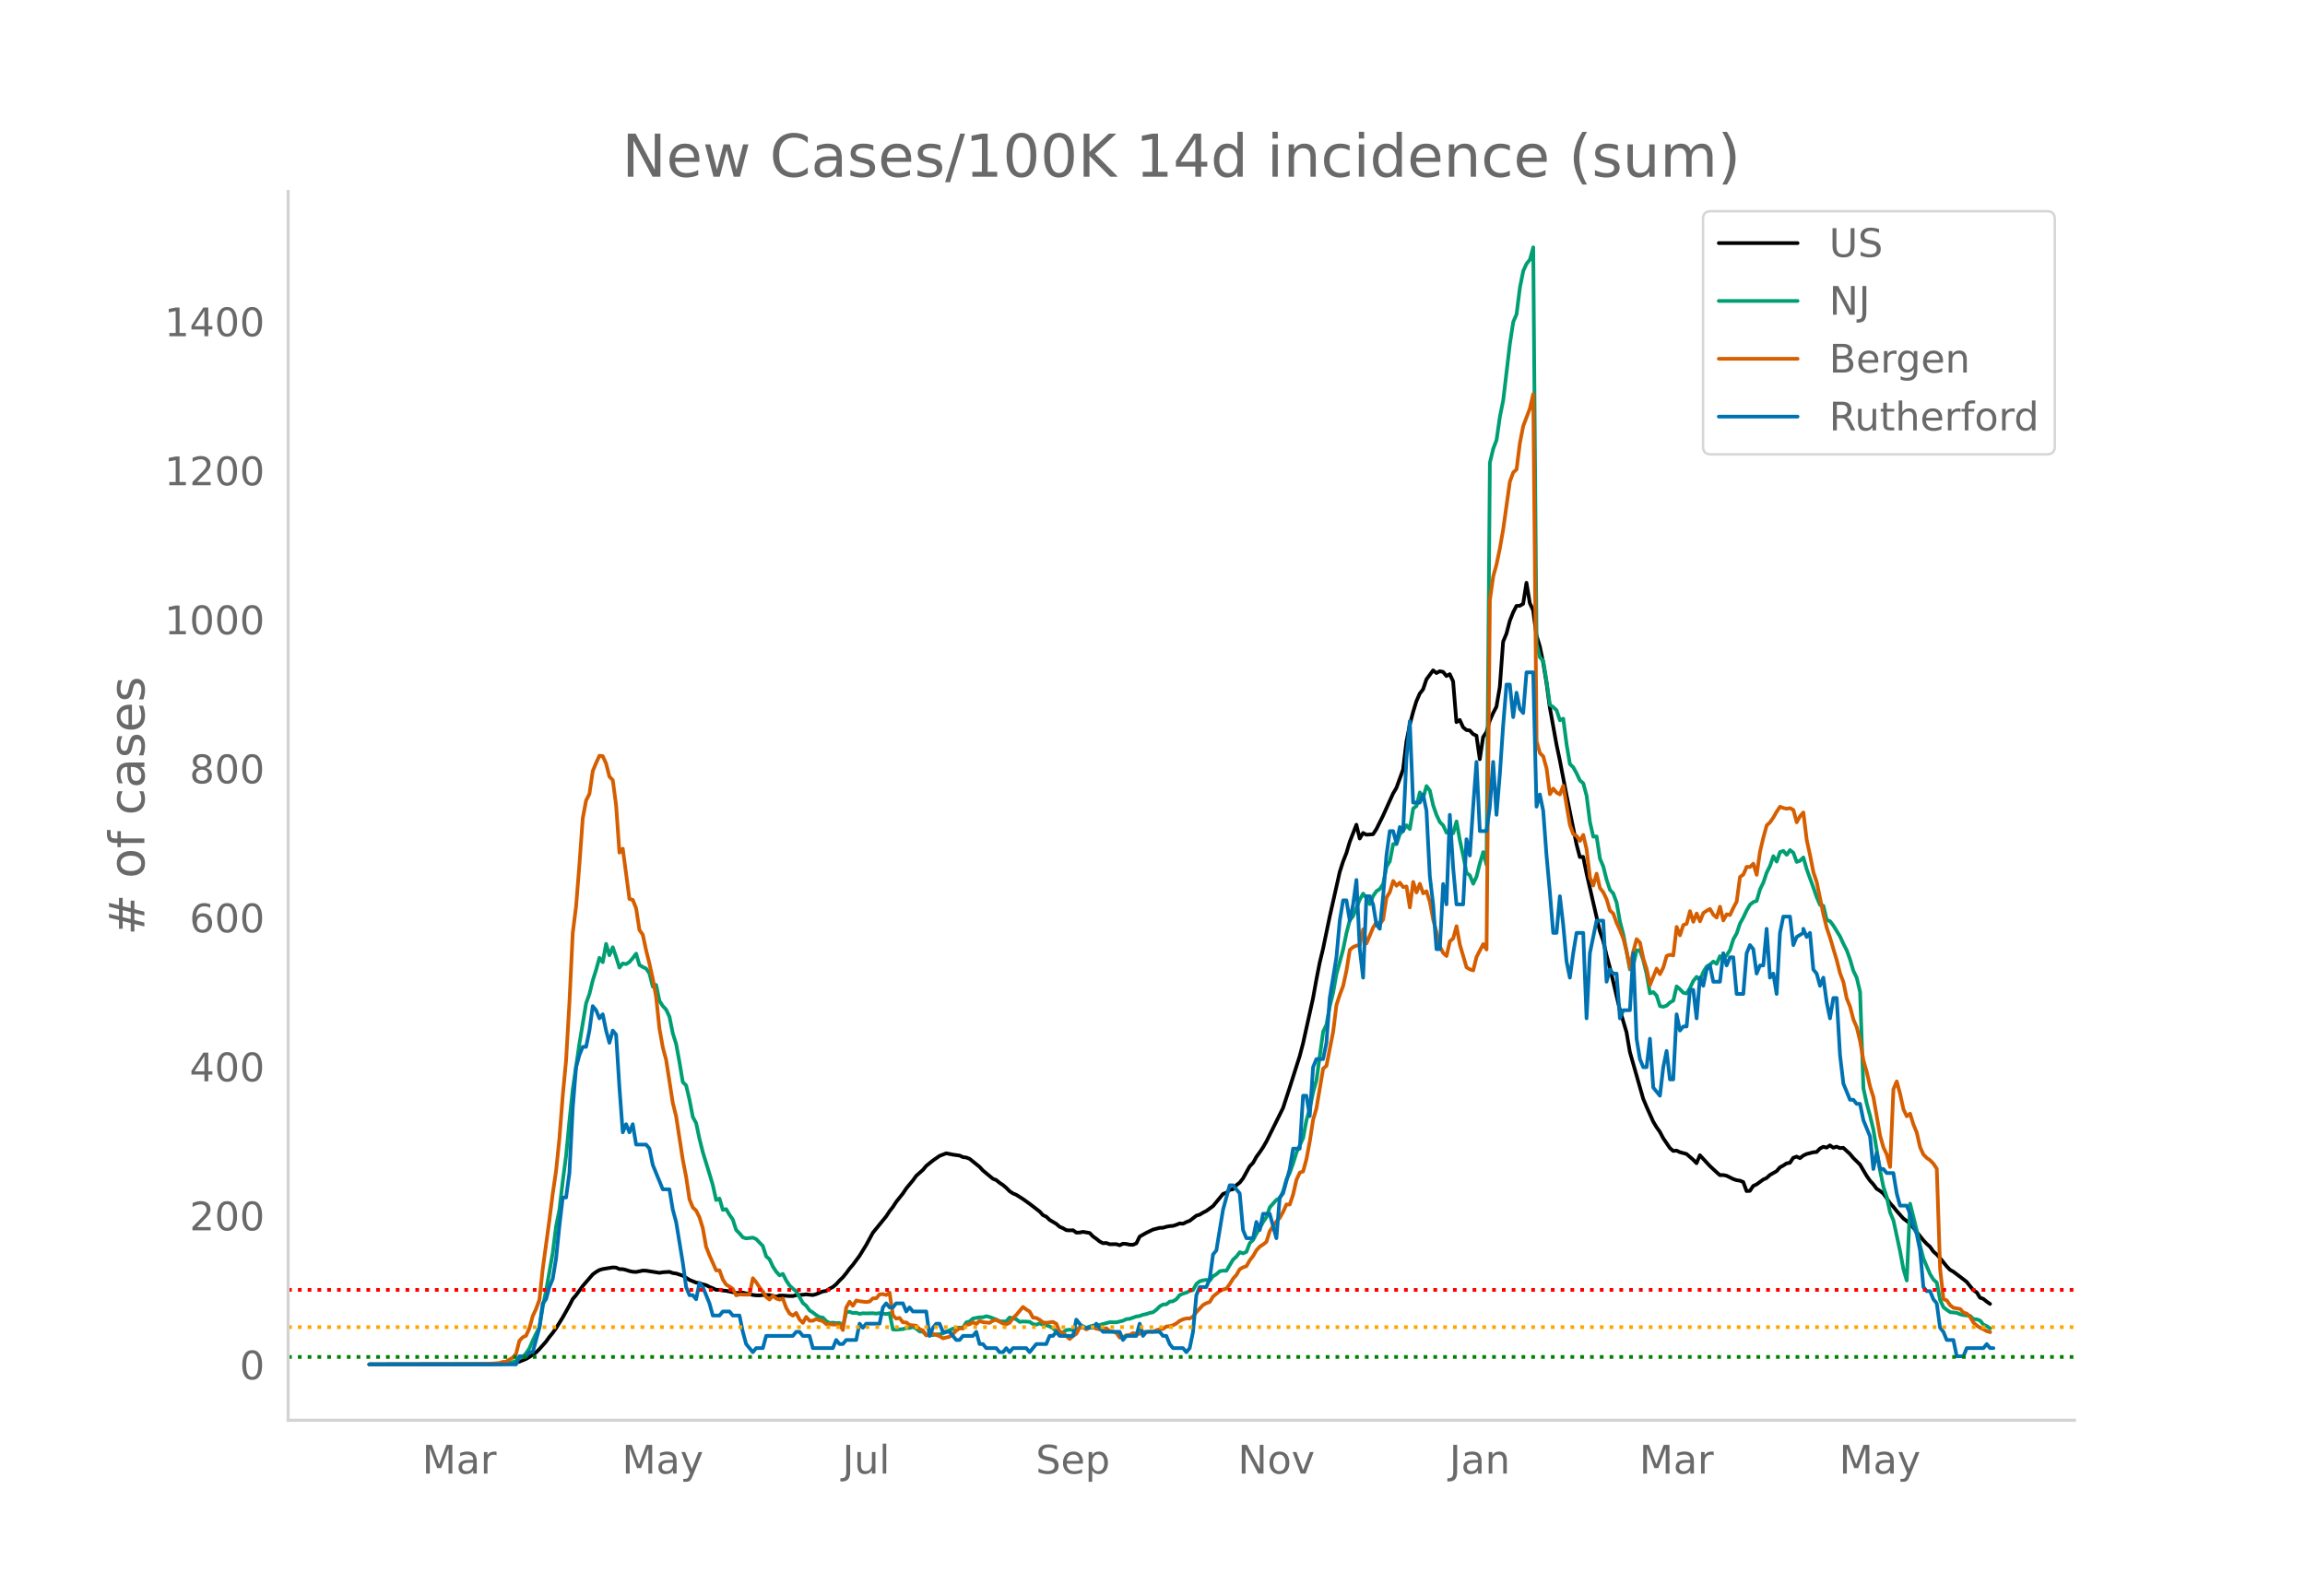 <svg height="864" viewBox="0 0 936 648" width="1248" xmlns="http://www.w3.org/2000/svg" xmlns:xlink="http://www.w3.org/1999/xlink"><defs><style>*{stroke-linecap:butt;stroke-linejoin:round}</style></defs><g id="figure_1"><path d="M0 648h936V0H0z" style="fill:#fff" id="patch_1"/><g id="axes_1"><path d="M117 576.72h725.4V77.76H117z" style="fill:none" id="patch_2"/><path clip-path="url(#pe1ab926bbc)" d="m149.973 554.039 48.748-.089 5.416-.17 4.063-.273 1.354-.222 1.354-.366 2.708-1.1 1.354-.778 2.709-1.88 1.354-1.326 2.708-3.076 1.354-1.88 1.354-1.643 1.354-1.895 2.708-4.388 2.709-4.828 1.354-2.635 1.354-1.574 2.708-3.723 4.063-4.705 1.354-.982 1.354-.795 1.354-.396 4.062-.662 1.354.074 1.354.618 1.355.026 1.354.325 1.354.444 1.354.276 1.354.085 2.708-.55 1.354.038 5.417.862 1.354-.227 2.708-.173 1.354.5 1.354.167 2.709.887 2.708 1.718 2.708 1.105 1.354.217 1.354.499 1.354.313 1.355.713 1.354.536 1.354.657 1.354.012 1.354.252 1.354.133 4.062.847 1.355.026 1.354-.136 4.062.945 1.354.156 1.354.024 1.354-.149 2.709.01 2.708.664 1.354-.452 1.354-.023 2.708.213 1.354.008 1.355-.379 2.708-.15 1.354-.179 2.708.303 1.354-.378 2.709-1.116 1.354-.196 1.354-.877 1.354-.715 1.354-1.13 1.354-1.5 1.354-1.302 1.354-1.657 1.354-1.847 1.355-1.564 2.708-3.665 2.708-4.41 2.708-4.96 5.417-6.66 1.354-2.072 1.354-1.725 1.354-2.093 2.708-3.385 1.354-2.034 2.709-3.28 1.354-1.856 2.708-2.417 1.354-1.614 2.708-2.19 2.709-1.881 2.708-1.047 2.708.55 2.708.374 1.354.621 1.355.17 1.354.518 4.062 3.283 1.354 1.476 4.062 3.356 1.355.528 1.354 1.107 1.354.9 1.354 1.153 1.354 1.372 1.354.886 1.354.561 2.708 1.717 2.709 1.938 4.062 3.118 1.354 1.489 1.354.624 1.354 1.307 2.709 1.605 1.354 1.19 1.354.566 1.354.802 1.354.096 1.354-.075 1.354.974 1.354-.034 1.355-.283 2.708.47 1.354 1.405 1.354.945 1.354 1.105 1.354.696 1.354-.093 1.355.508 2.708-.03 1.354.446 1.354-.629 1.354.1 1.354.297 1.354.04 1.354-.586 1.355-2.745 2.708-1.537 2.708-1.305 2.708-.696 1.354-.043 1.354-.413 1.355-.258 1.354-.102 1.354-.432 1.354-.55 1.354.119 1.354-.688 1.354-.505 2.709-2.088 1.354-.403 1.354-.826 1.354-.69 2.708-1.968 4.062-4.943 1.355-.459 1.354-1.182 1.354-.279 1.354-1.635 1.354-1.034 1.354-1.728 2.708-4.91 1.354-1.377 1.355-2.454 1.354-1.843 1.354-2.031 1.354-2.333L521 449.94l2.709-8.302 4.062-12.775 1.354-5.145 4.063-18.378 1.354-7.525 1.354-6.898 1.354-5.623 2.708-13.07 4.063-18.109 1.354-4.242 1.354-3.45 1.354-4.544 2.708-6.98 1.354 5.6 1.354-2.257 1.354.722 2.709-.21 1.354-2.083 2.708-5.452 4.062-8.993 1.354-2.27 2.709-7.476 1.354-11.277 1.354-6.874 1.354-5.183 1.354-4.412 1.354-3.084 1.354-1.726 1.355-4.042 2.708-3.67 1.354 1.087 1.354-.723 1.354.259 1.354 1.667 1.354-.743 1.354 2.92 1.355 16.554 1.354-.87 1.354 2.962 1.354 1.115 1.354.175 1.354 1.481 1.354.619 1.354 9.581 1.355-8.99 1.354-2.03 1.354-4.637 1.354-3.075 1.354-2.6 1.354-8.002 1.354-18.406 1.354-3.248 1.354-5.182 1.355-3.442 1.354-2.65 1.354-.052 1.354-.784 1.354-8.537 1.354 8.227 1.354 2.938 1.354 10.202 1.354 4.431 1.355 6.498 1.354 8.281 1.354 10.052 2.708 15.01 1.354 6.43 2.708 14.093 4.063 20.002 1.354 5.189 1.354-.068 1.354 6.61 4.062 17.72 1.355 5.794 1.354 3.918 1.354 5.86 1.354 5.002 4.062 17.178 2.709 9.14 1.354 7.984 5.416 18.998 1.354 3.247 2.708 6.052 1.355 2.256 1.354 1.913 1.354 2.563 2.708 3.99 1.354 1.187 1.354-.133 1.354.636 2.709.74 2.708 2.35 1.354 1.39 1.354-3.233 4.062 4.379 2.709 2.513 1.354 1.19 1.354-.042 1.354.284 2.708 1.343 1.354.464 1.354.198 1.355.545 1.354 3.67 1.354-.079 1.354-2.003 1.354-.619 2.708-1.978 1.354-.601 1.354-1.251 2.709-1.54 1.354-1.544 1.354-.733 1.354-.894 1.354-.241 1.354-2.018 1.354-.481 1.355.631 1.354-1.048 1.354-.65 2.708-.696 1.354-.109 1.354-1.392 1.354-.719 1.354.326 1.355-.898 1.354.943 1.354-.421 1.354.581 1.354-.125 2.708 2.498 1.354 1.64 2.709 2.645 2.708 4.611 1.354 1.928 1.354 1.484 1.354 1.827 1.354.841 1.354 1.088 1.355 1.87 1.354 2.062 1.354 1.431 1.354 1.708 2.708 3.051 2.708 2.033 2.709 3.428 2.708 3.384 1.354 1.45 1.354 1.193 1.354 1.911 1.354 1.207 1.354 1.466 2.709 3.373 1.354 1.413 1.354.758 2.708 2.04 2.708 2.098 2.709 3.384 1.354.852 1.354 2.184 1.354.494 1.354 1.1 1.354.935h0" style="fill:none;stroke:#000;stroke-linecap:round;stroke-width:1.5" id="line2d_1"/><path clip-path="url(#pe1ab926bbc)" d="m149.973 554.04 51.456-.099 4.062-.235 2.709-.579 1.354-.538 1.354-1.046 1.354-.542 1.354-1.498 1.354-1.963 1.354-3.15 1.355-2.818 1.354-2.449 1.354-8.407 1.354-6.568 2.708-15.373 1.354-10.806 1.354-6.704 1.354-11.582 1.355-10.311 1.354-14.117 1.354-12.907 2.708-18.592 2.708-16.314 1.354-3.801 1.355-5.492 1.354-4.306 1.354-4.895 1.354 1.758 1.354-7.426 1.354 4.609 1.354-3.243 1.354 3.934 1.354 4.347 1.355-1.703 1.354.272 1.354-.868 1.354-1.557 1.354-1.82 1.354 4.613 1.354.804 1.354.627 1.354 1.99 1.355 5.354 1.354-.688 1.354 6.47 1.354 2.084 1.354 1.451 1.354 2.91 1.354 6.744 1.354 4.282 1.355 7.43 1.354 8.104 1.354 1.321 1.354 5.778 1.354 7.044 1.354 2.51 1.354 6.371 1.354 5.42 2.709 8.792 1.354 4.575 1.354 6.07 1.354-.613 1.354 4.599 1.354-.304 1.354 2.29 1.354 1.948 1.354 4.245 1.355 1.352 1.354 1.618 1.354.43 2.708-.307 1.354.586 2.708 2.82 1.355 4.197 1.354 1.182 1.354 2.94 1.354 2.081 1.354 1.502 1.354-.586 1.354 2.654 1.354 2.061 1.354 1.27 1.355 1.07 2.708 4.763 1.354 1.1 1.354 1.91 1.354.856 1.354 1.035 1.354.838 1.355.198 1.354 1.42 1.354.747 1.354-.126 1.354.204 1.354-.068 1.354 1.335 1.354-5.75 1.354-.136 1.355.518 1.354-.113 1.354.45 1.354-.245 1.354.054 2.708-.078 1.354.16 1.354-.208 2.709.395 1.354-.32 1.354 6.564 1.354.102 2.708-.245 1.354-.456 1.355.006 1.354-.439 1.354.705 1.354 1.145 1.354.095 1.354 1.363 1.354.099 1.354-.09 1.354-.282 1.355-.037 1.354-.34 4.062-1.953 1.354-.306 1.354-.123 1.354.065 1.355-2.18 1.354-.362 1.354-1.199 2.708-.5h1.354l1.354-.45 1.354.334 2.709 1.042 1.354.65 1.354.134 1.354-.079 1.354-1.54 2.708.72 1.354 1.049 1.354-.164 2.709.14 1.354.933 1.354.239 1.354-.549 1.354.668 1.354.112 1.354.484 1.355.725 1.354 1.19 1.354.722 1.354-.242 1.354-.947 1.354-.126 2.708.04 1.354-.947 1.355-.541 1.354.695 1.354-.555 1.354-.365 1.354.085 2.708-.715 2.709-.736 2.708.03 2.708-.64 1.354-.65 1.354-.13 2.708-.947 1.355-.204 1.354-.508 1.354-.269 1.354-.477 1.354-.252 1.354-1.025 1.354-1.366 1.354-.767 1.354-.068 1.355-1.083 1.354-.153 1.354-.862 1.354-1.656 1.354-.59 1.354-.404 1.354-.692 1.354-.344 1.355-2.5 1.354-1.08 1.354-.389 1.354-.18 1.354.306 1.354-1.812 1.354-.787 1.354-1.216 1.354-.238 1.355.044 2.708-4.53 1.354-1.223 1.354-1.775 1.354.463 1.354-.613 1.354-3.56 1.354-1.288 1.355-2.544 1.354-2.245 1.354-2.49 1.354-1.973 1.354-3.972 2.708-3.055 1.354-.6 1.355-2.847 1.354-4.814 1.354-2.725 1.354-3.802 1.354-4.404 2.708-5.88 1.354-7.256 1.354-4.752 1.355-6.615 1.354-4.84 2.708-19.707 1.354-2.899 1.354-7.501 1.354-5.488 1.354-7.562 2.709-9.988 1.354-6.66 1.354-5.188 1.354-1.696 2.708-6.728 1.354-2.378 1.354 1.877 1.355 2.381 1.354-3.307 1.354-1.976 1.354-.848 1.354-2.082 1.354-6.939 1.354-2.231 1.354-7.024 1.354.061 1.355-4.091 1.354-1.376 1.354-2.204 1.354 1.516 1.354-8.305 1.354-1.073 1.354-5.478 1.354 2.18 1.355-4.762 1.354 1.833 1.354 6.019 1.354 3.86 1.354 2.912 1.354 1.335 1.354 2.974 1.354-1.179 1.354 1.418 1.355-4.804 1.354 7.634 1.354 6.248 1.354 6.997 1.354 1.052 1.354 3.349 1.354-2.865 1.354-5.467 1.355-4.497 1.354 5.127 1.354-163.242 1.354-5.658 1.354-3.553 1.354-9.453 1.354-6.68 2.708-22.953 1.355-8.833 1.354-3.165 1.354-10.764 1.354-6.8 1.354-2.943 1.354-1.662 1.354-4.994 1.354 160.919 1.354 5.576 1.355 1.407 1.354 8.281 1.354 9.61 1.354.896 1.354 1.274 1.354 4.067 1.354-.647 1.354 10.45 1.355 7.993 1.354 1.29 1.354 2.47 1.354 2.889 1.354 1.151 1.354 5.032 1.354 10.655 1.354 5.992 1.354-.095 1.355 8.986 1.354 3.202 1.354 5.39 1.354 4.084 1.354 1.498 1.354 3.714 1.354 7.678 1.354 5.167 2.709 14.274 1.354-1.646 1.354-6.125 1.354.045 1.354 4.026 1.354 5.56 1.354 7.838 1.354-.487 1.355 1.427 1.354 4.265 1.354.276 1.354-.467 1.354-1.288 1.354-.756 1.354-5.78 1.354 1.171 1.354 1.424 1.355.283 1.354-2.221 1.354-2.875 1.354-1.666 1.354 1.352 1.354-3.297 1.354-2.238 1.354-.814 1.355-1.182 1.354.913 1.354-3.134 1.354 1.09 1.354-1.458 1.354-2.116 1.354-4.357 1.354-2.364 1.354-4.043 1.355-2.446 1.354-2.875 1.354-2.306 1.354-1.094 1.354-.443 1.354-4.71 1.354-2.723 1.354-4.07 1.354-2.722 1.355-3.938 1.354 2.194 1.354-3.87 1.354-.467 1.354 1.581 1.354-1.918 1.354 1.09 1.354 3.717 1.355-.494 1.354-1.322 1.354 4.79 2.708 7.443 1.354 3.9 1.354 3.13 1.354.358 1.354 5.757 1.355.504 1.354 1.782 2.708 4.428 1.354 2.974 1.354 2.61 1.354 3.754 1.354 4.629 1.355 2.78 1.354 5.767 1.354 39.11 1.354 6.234 1.354 4.946 1.354 5.702 2.708 16.545 1.354 6.647 1.355 4.087 1.354 6.251 1.354 3.223 2.708 12.55 1.354 7.265 1.354 4.616 1.354-31.193 2.709 10.86 1.354 6.186 1.354 5.225 2.708 6.377 1.354 2.163 1.354 1.223 1.354 7.103 1.355 2.902 1.354 1.073 1.354.927 2.708.3 1.354.586 1.354.31 2.708.31 1.355 1.331 1.354.079 1.354.514 1.354 1.66 1.354.582 1.354.953h0" style="fill:none;stroke:#009e73;stroke-linecap:round;stroke-width:1.5" id="line2d_2"/><path clip-path="url(#pe1ab926bbc)" d="m149.973 554.04 44.686-.097 4.062-.13 4.062-.325 1.354-.454 1.354-.033 1.355-.94 1.354-.747 1.354-1.558 1.354-5.29 1.354-1.429 1.354-.649 1.354-3.051 1.354-4.9 1.355-2.922 1.354-3.7 1.354-12.496 2.708-19.929 1.354-10.71 1.354-9.218 1.354-13.113 1.354-17.397 1.355-14.313 1.354-23.434 1.354-28.367 1.354-10.776 1.354-16.975 1.354-18.792 1.354-7.238 1.354-2.662 1.355-9.282 1.354-3.278 1.354-2.954 1.354.162 1.354 3.019 1.354 5.29 1.354 1.428 1.354 10.16 1.354 19.279 1.355-1.59 2.708 20.415 1.354.357 1.354 3.44 1.354 8.796 1.354 1.915 1.354 6.329 1.354 5.485 1.355 6.07 1.354 7.367 1.354 12.886 1.354 7.595 1.354 5.063 2.708 17.527 1.354 5.42 2.709 17.656 1.354 6.946 1.354 9.088 1.354 3.31 1.354 1.299 1.354 2.726 1.354 4.415 1.354 7.594 1.355 3.408 2.708 6.135 1.354-.033 1.354 3.733 1.354 2.077 1.354.779 1.354.974 1.354 2.596 1.355-.357 2.708.098 1.354-.033 1.354-6.653 1.354 1.622 1.354 2.045 1.354 1.753 1.355 2.207 1.354 1.038 1.354-1.525 1.354 1.071 1.354.487 1.354-.454 1.354 3.765 1.354 2.304 1.354.876 1.355-1.103 1.354 2.694 1.354 1.33 1.354-2.401 1.354 1.558h1.354l1.354-.714 1.354.519 1.355.357 1.354 1.2h1.354l1.354.195 1.354-.032 1.354.097 1.354 2.143 1.354-9.12 1.354-2.37 1.355 1.655 1.354-2.142 1.354.292 2.708.325 1.354-.195 1.354-1.298 1.354-.033 1.354-1.59 1.355-.098 1.354.357 1.354-.908 1.354 9.185 1.354 1.33 1.354-.291 1.354 1.785 1.354.032 1.355 1.039 2.708.324 1.354 1.364 1.354.551 1.354 2.013 1.354-.78 1.354.098 2.709.974 1.354.876 2.708-.65 1.354-1.103 1.354-1.46 1.354-.844 1.354.065 1.355-1.428 1.354-.292 1.354-.844 1.354.746 1.354-1.266 1.354.52 2.708.26 1.354-.877 1.355-.292 2.708 1.46 1.354.325 1.354-.649 1.354-1.883 1.354-1.298 2.708-3.213 1.355 1.006 1.354.844 1.354 2.467 1.354.13 1.354.746 1.354 1.071 1.354.162 2.709-.357 1.354.747 1.354 3.18 1.354.52 2.708 2.5 1.354-1.267 1.354-.844 1.354-2.564 1.355-.227 1.354 1.006 1.354-.746 1.354-.065 1.354.487 1.354.324 1.354-.13 1.354-.357 1.355 1.169 1.354.195 1.354.454 1.354 1.98 1.354-.162 1.354-.78 1.354-.13 1.354-.746 1.354.325 1.355-.033 1.354-.843 1.354.13 1.354-.195 1.354.13 1.354-.715 1.354-.389 1.354-.13 1.354-.974 1.355-.13 1.354-.389 1.354-.714 1.354-1.071 1.354-.617 1.354-.357 1.354.033 1.354-.812 1.355-1.785 2.708-2.888 1.354-.747 1.354-.487 1.354-2.207 2.708-2.207 1.354-.65 1.355-.356 1.354-1.85 1.354-2.175 1.354-1.525 1.354-2.337 1.354-.747 1.354-.486 1.354-2.37 1.354-1.72 1.355-2.37 1.354-1.46 1.354-.876 1.354-1.071 1.354-4.35 2.708-3.96 1.354-1.427 1.355-2.435 1.354-3.018 1.354.032 1.354-4.057 1.354-5.94 1.354-2.953 1.354-.487 1.354-4.998 1.354-7.206 1.355-8.795 1.354-4.642 2.708-16.098 1.354-1.136 2.708-13.795 1.354-10.938 1.355-4.154 1.354-3.538 1.354-6.296 1.354-8.374 1.354-1.136 1.354-.584 1.354-.26 1.354-6.362 1.354 5.745 2.709-6.491 1.354-2.11 1.354.747 1.354-1.883 1.354-8.893 1.354-2.24 1.354-4.511 1.354 1.947 1.355-1.266 1.354 1.818 1.354-.26 1.354 8.504 1.354-10.354 1.354 4.285 1.354-3.506 1.354 3.863 1.355-.844 1.354 4.317 1.354 7.173 1.354 5.193 1.354 5.68 1.354 2.694 1.354 1.233 1.354-5.972 1.354-1.169 1.355-4.966 1.354 7.498 2.708 9.218 1.354.811 1.354.422 1.354-5.485 2.709-5.193 1.354 2.207 1.354-141.902 1.354-9.607 1.354-4.9 1.354-6.525 1.354-7.79 2.708-19.311 1.355-3.7 1.354-1.233 1.354-10.744 1.354-6.88 2.708-7.109 1.354-5.842 1.354 140.928 1.354 4.836 1.355 1.33 1.354 4.934 1.354 10.419 1.354-2.24 1.354 1.59 1.354.747 1.354-3.505 2.709 15.936 1.354 3.7 1.354.714 1.354 2.045 1.354-2.434 1.354 5.874 1.354 11.393 1.354 3.278 1.354-4.804 1.355 5.81 1.354 1.72 1.354 2.857 1.354 4.576 1.354 1.233 1.354 3.798 1.354 2.888 1.354 3.408 1.355 5.258 1.354 6.784 1.354-6.719 1.354-5.03 1.354 1.395 1.354 6.427 1.354 4.251 1.354 6.524 2.709-6.653 1.354 2.272 1.354-2.727 1.354-4.674 1.354-.486 1.354.26 1.354-11.555 1.354 3.408 1.354-4.187 1.355-.52 1.354-5.095 1.354 4.316 1.354-3.375 1.354 3.18 1.354-3.375 1.354-.909 1.354-.746 1.355 2.337 1.354 1.168 1.354-4.414 1.354 5.583 1.354-2.5 1.354.293 1.354-2.922 1.354-2.531 1.354-9.997 1.355-.974 1.354-3.148 1.354.065 1.354-1.33 1.354 4.51 1.354-9.444 1.354-5.68 1.354-4.934 1.354-1.265 1.355-1.948 1.354-2.37 1.354-2.012 1.354.52 1.354.292 1.354-.227 1.354.714 1.354 5.03 1.355-2.466 1.354-1.526 1.354 11.133 1.354 6.2 1.354 6.913 1.354 3.992 2.708 13.145 1.354 5.453 1.355 4.024 2.708 9.12 1.354 5.324 1.354 3.57 1.354 6.653 1.354 3.344 1.354 5.225 1.355 3.116 1.354 5.583 1.354 7.854 1.354 4.706 1.354 5.94 1.354 4.317 2.708 15.611 1.354 4.772 1.355 2.856 1.354 5.096 1.354-31.581 1.354-3.148 1.354 5.063 1.354 6.2 1.354 2.888 1.354-1.071 1.354 4.414 1.355 3.278 1.354 5.972 1.354 2.954 1.354 1.363 1.354.941 1.354 1.428 1.354 2.013 1.354 40.7 1.355 12.27 1.354.486 1.354 1.98 1.354 1.039 2.708.486 1.354 1.461 1.354.422 1.354 1.363 1.355 2.305 1.354 1.2 1.354.877 1.354.616 1.354.78 1.354.389h0" style="fill:none;stroke:#d55e00;stroke-linecap:round;stroke-width:1.5" id="line2d_3"/><path clip-path="url(#pe1ab926bbc)" d="M149.973 554.04h59.58l1.355-3.306h2.708l1.354-1.653h1.354l2.709-9.919 1.354-9.918 1.354-1.653 1.354-4.96 1.354-3.306 1.354-8.265 1.354-13.225 1.354-11.571h1.355l1.354-9.919 1.354-26.45 1.354-16.53 1.354-4.96 1.354-3.305h1.354l1.354-6.613 1.355-9.918 1.354 1.653 1.354 3.306 1.354-1.653 1.354 6.612 1.354 4.96 1.354-4.96 1.354 1.653 1.354 21.49 1.355 18.184 1.354-3.306 1.354 3.306 1.354-3.306 1.354 8.266h4.062l1.354 1.653 1.355 6.612 4.062 9.918h2.708l1.354 8.266 1.354 4.96 2.709 16.53 1.354 9.918 1.354 3.307h1.354l1.354 1.653 1.354-6.613 1.354 1.653 2.709 6.613 1.354 4.959h2.708l1.354-1.653h2.708l1.354 1.653h2.709l1.354 6.612 1.354 4.96 2.708 3.306 1.354-1.653h2.708l1.355-4.96h10.832l1.355-1.653h1.354l1.354 1.653h2.708l1.354 4.96h8.125l1.354-3.306 1.354 1.653h1.354l1.354-1.653h4.063l1.354-6.613 1.354 1.653 1.354-1.653h5.416l1.355-6.612 1.354-1.653 1.354 1.653h1.354l1.354-1.653h2.708l1.354 3.306 1.355-1.653 1.354 1.653h5.416l1.354 9.918 1.354-3.306 1.354-1.653h1.355l1.354 3.306h2.708l2.708 3.307h1.354l1.354-1.654h4.063l1.354-1.653 1.354 4.96h1.354l1.354 1.653h4.063l1.354 1.653h1.354l1.354-1.653 1.354 1.653 1.354-1.653h5.417l1.354 1.653 2.708-3.306h4.062l1.354-3.307h1.355l1.354-1.653 1.354 1.653h5.416l1.354-6.612 2.709 3.306h4.062l1.354-1.653 2.708 3.306h6.77l1.355 3.307 1.354-1.654h4.062l1.355-4.959 1.354 4.96 1.354-1.654h5.416l1.354 1.653h1.354l1.355 3.307 1.354 1.653h4.062l1.354 1.653 1.354-1.653 1.354-6.613 1.355-14.877 1.354-3.307h2.708l1.354-3.306 1.354-9.918 1.354-1.653 2.708-16.531 2.709-9.919h1.354l2.708 3.307 1.354 14.877 1.354 3.306h2.708l1.355-6.612 1.354 3.306 1.354-6.612h2.708l2.708 9.918 1.354-16.53 1.355-1.653 2.708-9.919 1.354-8.265h2.708l1.354-21.49h1.354l1.354 8.265 1.355-19.837 1.354-3.306h2.708l1.354-6.612 1.354-18.184 2.708-16.531 1.355-14.878 1.354-8.265h1.354l1.354 8.265 1.354-6.612 1.354-9.919 1.354 28.103 1.354 11.571 1.354-33.061h1.355l1.354 3.306 1.354 8.265 1.354 1.653 1.354-13.224 1.354-16.531 1.354-9.919h1.354l1.354 4.96 1.355-6.613 1.354 1.653 1.354-29.755 1.354-14.878 1.354 33.062h2.708l1.354-3.306 1.355 6.612 1.354 26.45 1.354 11.57 1.354 18.185h1.354l1.354-26.45 1.354 8.266 1.354-36.368 1.354 21.49 1.355 14.878h2.708l1.354-26.45 1.354 6.613 1.354-19.837 1.354-18.184 1.354 28.102h2.709l1.354-9.918 1.354-18.184 1.354 21.49 1.354-16.53 1.354-19.838 1.354-16.53h1.354l1.355 13.224 1.354-9.918 1.354 6.612 1.354 1.653 1.354-16.53h2.708l1.354 54.55 1.354-4.958 1.355 6.612 1.354 18.184 1.354 14.878 1.354 16.53h1.354l1.354-14.877 1.354 11.571 1.354 14.878 1.355 6.612 1.354-9.918 1.354-8.266h2.708l1.354 34.715 1.354-26.45 2.708-13.224h2.709l1.354 24.796 1.354-4.959 1.354 1.653h1.354l1.354 18.184 1.354-3.306h2.709l1.354-23.143 1.354 34.714 1.354 8.266 1.354 3.306h1.354l1.354-11.572 1.354 19.837 2.709 3.307 1.354-11.572 1.354-6.612 1.354 11.571h1.354l1.354-26.449 1.354 6.612 1.354-1.653h1.355l1.354-14.877h1.354l1.354 11.571 1.354-16.53 1.354 3.305 1.354-6.612 1.354-1.653 1.355 6.612h2.708l1.354-11.571 1.354 4.959 1.354-3.306h1.354l1.354 14.878h2.709l1.354-16.531 1.354-3.306 1.354 1.653 1.354 9.918 1.354-3.306h1.354l1.354-14.878 1.354 19.837 1.355-1.653 1.354 8.266 1.354-24.797 1.354-6.612h2.708l1.354 11.572 1.354-3.307 2.709-1.653v-1.653l1.354 3.306 1.354-1.653 1.354 14.878 1.354 1.653 1.354 4.96 1.354-3.307 1.354 9.919 1.355 6.612 1.354-8.265h1.354l1.354 23.143 1.354 11.571 2.708 6.613h1.354l1.355 1.653h1.354l1.354 6.612 2.708 6.612 1.354 13.225 1.354-6.612 1.354 6.612h1.354l1.355 1.653h2.708l1.354 8.266 1.354 4.959h2.708l1.354 3.306 1.354 4.96 1.355 3.305 1.354 6.613 1.354 14.877 1.354 1.654h1.354l1.354 3.306 1.354 1.653 1.354 9.918 1.355 1.653 1.354 3.307h2.708l1.354 6.612h2.708l1.354-3.306h6.77l1.355-1.653 1.354 1.653h1.354" style="fill:none;stroke:#0072b2;stroke-linecap:round;stroke-width:1.5" id="line2d_4"/><path clip-path="url(#pe1ab926bbc)" d="M117 551.014h725.4" style="fill:none;stroke:green;stroke-dasharray:1.5,2.475;stroke-dashoffset:0;stroke-width:1.5" id="line2d_5"/><path clip-path="url(#pe1ab926bbc)" d="M117 538.912h725.4" style="fill:none;stroke:orange;stroke-dasharray:1.5,2.475;stroke-dashoffset:0;stroke-width:1.5" id="line2d_6"/><path clip-path="url(#pe1ab926bbc)" d="M117 523.784h725.4" style="fill:none;stroke:red;stroke-dasharray:1.5,2.475;stroke-dashoffset:0;stroke-width:1.5" id="line2d_7"/><path d="M117 576.72V77.76" style="fill:none;stroke:#d3d3d3;stroke-linecap:square;stroke-linejoin:miter;stroke-width:1.25" id="patch_3"/><path d="M117 576.72h725.4" style="fill:none;stroke:#d3d3d3;stroke-linecap:square;stroke-linejoin:miter;stroke-width:1.25" id="patch_4"/><g id="matplotlib.axis_1"><g id="xtick_1"><g style="fill:#696969" transform="matrix(.16 0 0 -.16 171.44 598.378)" id="text_1"><defs><path d="M9.813 72.906h14.703l18.593-49.61 18.703 49.61h14.704V0H66.89v64.016l-18.797-50h-9.907l-18.796 50V0H9.813z" id="DejaVuSans-77"/><path d="M34.281 27.484q-10.89 0-15.093-2.484-4.204-2.484-4.204-8.5 0-4.781 3.157-7.594 3.156-2.797 8.562-2.797 7.485 0 12 5.297 4.516 5.297 4.516 14.078v2zm17.922 3.72V0H43.22v8.297Q40.14 3.328 35.547.953q-4.594-2.375-11.234-2.375-8.391 0-13.36 4.719Q6 8.016 6 15.922q0 9.219 6.172 13.906 6.187 4.688 18.437 4.688h12.61v.89q0 6.203-4.078 9.594-4.078 3.39-11.453 3.39-4.688 0-9.141-1.124-4.438-1.125-8.531-3.375v8.312q4.921 1.906 9.562 2.844 4.64.953 9.031.953 11.875 0 17.735-6.156 5.86-6.14 5.86-18.64z" id="DejaVuSans-97"/><path d="M41.11 46.297q-1.516.875-3.297 1.281Q36.03 48 33.89 48q-7.625 0-11.703-4.953-4.079-4.953-4.079-14.234V0H9.08v54.688h9.03v-8.5q2.844 4.984 7.375 7.39Q30.031 56 36.531 56q.922 0 2.047-.125 1.125-.11 2.484-.36z" id="DejaVuSans-114"/></defs><use xlink:href="#DejaVuSans-77"/><use x="86.279" xlink:href="#DejaVuSans-97"/><use x="147.559" xlink:href="#DejaVuSans-114"/></g></g><g id="xtick_2"><g style="fill:#696969" transform="matrix(.16 0 0 -.16 252.595 598.378)" id="text_2"><defs><path d="M32.172-5.078q-3.797-9.766-7.422-12.735-3.61-2.984-9.656-2.984H7.906v7.516h5.282q3.703 0 5.75 1.765Q21-9.766 23.483-3.219l1.61 4.094-22.11 53.813H12.5l17.094-42.766 17.093 42.766h9.516z" id="DejaVuSans-121"/></defs><use xlink:href="#DejaVuSans-77"/><use x="86.279" xlink:href="#DejaVuSans-97"/><use x="147.559" xlink:href="#DejaVuSans-121"/></g></g><g id="xtick_3"><g style="fill:#696969" transform="matrix(.16 0 0 -.16 342.084 598.378)" id="text_3"><defs><path d="M9.813 72.906h9.859V5.078q0-13.187-5-19.14-5-5.954-16.094-5.954h-3.75v8.297h3.078q6.531 0 9.219 3.672Q9.813-4.39 9.813 5.078z" id="DejaVuSans-74"/><path d="M8.5 21.578v33.11h8.984V21.922q0-7.766 3.016-11.656 3.031-3.875 9.094-3.875 7.265 0 11.484 4.64 4.234 4.64 4.234 12.656v31h8.985V0h-8.984v8.406Q42.047 3.422 37.718 1q-4.313-2.422-10.032-2.422-9.421 0-14.312 5.86Q8.5 10.296 8.5 21.578zM31.11 56z" id="DejaVuSans-117"/><path d="M9.422 75.984h8.984V0H9.422z" id="DejaVuSans-108"/></defs><use xlink:href="#DejaVuSans-74"/><use x="29.492" xlink:href="#DejaVuSans-117"/><use x="92.871" xlink:href="#DejaVuSans-108"/></g></g><g id="xtick_4"><g style="fill:#696969" transform="matrix(.16 0 0 -.16 420.611 598.378)" id="text_4"><defs><path d="M53.516 70.516V60.89q-5.61 2.687-10.594 4-4.984 1.328-9.625 1.328-8.047 0-12.422-3.125t-4.375-8.89q0-4.845 2.906-7.313 2.907-2.453 11.016-3.97l5.953-1.218q11.031-2.11 16.281-7.406 5.25-5.297 5.25-14.172 0-10.61-7.11-16.078-7.093-5.469-20.812-5.469-5.172 0-11.015 1.172Q13.14.922 6.89 3.219v10.156q6-3.36 11.765-5.078 5.766-1.703 11.328-1.703 8.438 0 13.032 3.312 4.593 3.328 4.593 9.485 0 5.359-3.297 8.39-3.296 3.032-10.812 4.547L27.484 33.5q-11.03 2.188-15.968 6.875-4.922 4.688-4.922 13.047 0 9.672 6.812 15.234 6.813 5.563 18.766 5.563 5.14 0 10.453-.938 5.328-.922 10.89-2.765z" id="DejaVuSans-83"/><path d="M56.203 29.594v-4.39H14.891q.593-9.282 5.593-14.142 5-4.859 13.938-4.859 5.172 0 10.031 1.266 4.86 1.265 9.656 3.812v-8.5Q49.266.734 44.187-.344 39.11-1.422 33.892-1.422q-13.094 0-20.735 7.61-7.64 7.625-7.64 20.625 0 13.421 7.25 21.296Q20.016 56 32.328 56q11.031 0 17.453-7.11 6.422-7.093 6.422-19.296zm-8.984 2.64q-.094 7.36-4.125 11.75-4.032 4.407-10.672 4.407-7.516 0-12.031-4.25-4.516-4.25-5.203-11.97z" id="DejaVuSans-101"/><path d="M18.11 8.203v-29H9.077v75.484h9.031v-8.296q2.844 4.875 7.157 7.234Q29.594 56 35.594 56q9.968 0 16.187-7.906 6.235-7.907 6.235-20.797T51.78 6.484q-6.218-7.906-16.187-7.906-6 0-10.328 2.375-4.313 2.375-7.157 7.25zm30.578 19.094q0 9.906-4.079 15.547-4.078 5.64-11.203 5.64-7.14 0-11.218-5.64-4.079-5.64-4.079-15.547 0-9.906 4.078-15.547 4.079-5.64 11.22-5.64 7.124 0 11.202 5.64t4.078 15.547z" id="DejaVuSans-112"/></defs><use xlink:href="#DejaVuSans-83"/><use x="63.477" xlink:href="#DejaVuSans-101"/><use x="125" xlink:href="#DejaVuSans-112"/></g></g><g id="xtick_5"><g style="fill:#696969" transform="matrix(.16 0 0 -.16 502.677 598.378)" id="text_5"><defs><path d="M9.813 72.906h13.28l32.329-60.984v60.984h9.562V0h-13.28L19.39 60.984V0H9.813z" id="DejaVuSans-78"/><path d="M30.61 48.39q-7.22 0-11.422-5.64-4.204-5.64-4.204-15.453 0-9.813 4.172-15.453 4.188-5.64 11.453-5.64 7.188 0 11.375 5.655 4.203 5.672 4.203 15.438 0 9.719-4.203 15.406-4.187 5.688-11.375 5.688zm0 7.61q11.718 0 18.406-7.625 6.703-7.61 6.703-21.078 0-13.422-6.703-21.078-6.688-7.64-18.407-7.64-11.765 0-18.437 7.64-6.656 7.656-6.656 21.078 0 13.469 6.656 21.078Q18.844 56 30.609 56z" id="DejaVuSans-111"/><path d="M2.984 54.688H12.5L29.594 8.797l17.093 45.89h9.516L35.687 0H23.485z" id="DejaVuSans-118"/></defs><use xlink:href="#DejaVuSans-78"/><use x="74.805" xlink:href="#DejaVuSans-111"/><use x="135.986" xlink:href="#DejaVuSans-118"/></g></g><g id="xtick_6"><g style="fill:#696969" transform="matrix(.16 0 0 -.16 588.56 598.378)" id="text_6"><defs><path d="M54.89 33.016V0h-8.984v32.719q0 7.765-3.031 11.61-3.031 3.858-9.078 3.858-7.281 0-11.484-4.64-4.204-4.625-4.204-12.64V0H9.08v54.688h9.03v-8.5q3.235 4.937 7.594 7.374Q30.078 56 35.797 56q9.422 0 14.25-5.828 4.844-5.828 4.844-17.156z" id="DejaVuSans-110"/></defs><use xlink:href="#DejaVuSans-74"/><use x="29.492" xlink:href="#DejaVuSans-97"/><use x="90.771" xlink:href="#DejaVuSans-110"/></g></g><g id="xtick_7"><g style="fill:#696969" transform="matrix(.16 0 0 -.16 665.692 598.378)" id="text_7"><use xlink:href="#DejaVuSans-77"/><use x="86.279" xlink:href="#DejaVuSans-97"/><use x="147.559" xlink:href="#DejaVuSans-114"/></g></g><g id="xtick_8"><g style="fill:#696969" transform="matrix(.16 0 0 -.16 746.847 598.378)" id="text_8"><use xlink:href="#DejaVuSans-77"/><use x="86.279" xlink:href="#DejaVuSans-97"/><use x="147.559" xlink:href="#DejaVuSans-121"/></g></g></g><g id="matplotlib.axis_2"><g id="ytick_1"><g style="fill:#696969" transform="matrix(.16 0 0 -.16 97.32 560.119)" id="text_9"><defs><path d="M31.781 66.406q-7.61 0-11.453-7.5Q16.5 51.422 16.5 36.375q0-14.984 3.828-22.484 3.844-7.5 11.453-7.5 7.672 0 11.5 7.5 3.844 7.5 3.844 22.484 0 15.047-3.844 22.531-3.828 7.5-11.5 7.5zm0 7.813q12.266 0 18.735-9.703 6.468-9.688 6.468-28.141 0-18.406-6.468-28.11-6.47-9.687-18.735-9.687-12.25 0-18.718 9.688-6.47 9.703-6.47 28.109 0 18.453 6.47 28.14Q19.53 74.22 31.78 74.22z" id="DejaVuSans-48"/></defs><use xlink:href="#DejaVuSans-48"/></g></g><g id="ytick_2"><g style="fill:#696969" transform="matrix(.16 0 0 -.16 76.96 499.606)" id="text_10"><defs><path d="M19.188 8.297h34.421V0H7.33v8.297q5.609 5.812 15.296 15.594 9.703 9.797 12.188 12.64 4.734 5.313 6.609 9 1.89 3.688 1.89 7.25 0 5.813-4.078 9.469-4.078 3.672-10.625 3.672-4.64 0-9.797-1.61-5.14-1.609-11-4.89v9.969Q13.767 71.78 18.938 73q5.188 1.219 9.485 1.219 11.328 0 18.062-5.672 6.735-5.656 6.735-15.125 0-4.5-1.688-8.531-1.672-4.016-6.125-9.485-1.218-1.422-7.765-8.187-6.532-6.766-18.453-18.922z" id="DejaVuSans-50"/></defs><use xlink:href="#DejaVuSans-50"/><use x="63.623" xlink:href="#DejaVuSans-48"/><use x="127.246" xlink:href="#DejaVuSans-48"/></g></g><g id="ytick_3"><g style="fill:#696969" transform="matrix(.16 0 0 -.16 76.96 439.093)" id="text_11"><defs><path d="M37.797 64.313 12.89 25.39h24.906zm-2.594 8.593H47.61V25.391h10.407v-8.203H47.609V0h-9.812v17.188H4.89v9.515z" id="DejaVuSans-52"/></defs><use xlink:href="#DejaVuSans-52"/><use x="63.623" xlink:href="#DejaVuSans-48"/><use x="127.246" xlink:href="#DejaVuSans-48"/></g></g><g id="ytick_4"><g style="fill:#696969" transform="matrix(.16 0 0 -.16 76.96 378.58)" id="text_12"><defs><path d="M33.016 40.375q-6.641 0-10.532-4.547-3.875-4.531-3.875-12.437 0-7.86 3.875-12.438 3.891-4.562 10.532-4.562 6.64 0 10.515 4.562 3.875 4.578 3.875 12.438 0 7.906-3.875 12.437-3.875 4.547-10.515 4.547zm19.578 30.922v-8.984q-3.719 1.75-7.5 2.671-3.782.938-7.5.938-9.766 0-14.922-6.594-5.14-6.594-5.875-19.922 2.875 4.25 7.219 6.516 4.359 2.266 9.578 2.266 10.984 0 17.36-6.672 6.374-6.657 6.374-18.125 0-11.235-6.64-18.032-6.641-6.78-17.672-6.78-12.657 0-19.344 9.687-6.688 9.703-6.688 28.109 0 17.281 8.204 27.563 8.203 10.28 22.015 10.28 3.719 0 7.5-.734t7.89-2.187z" id="DejaVuSans-54"/></defs><use xlink:href="#DejaVuSans-54"/><use x="63.623" xlink:href="#DejaVuSans-48"/><use x="127.246" xlink:href="#DejaVuSans-48"/></g></g><g id="ytick_5"><g style="fill:#696969" transform="matrix(.16 0 0 -.16 76.96 318.068)" id="text_13"><defs><path d="M31.781 34.625q-7.031 0-11.062-3.766-4.016-3.765-4.016-10.343 0-6.594 4.016-10.36Q24.75 6.391 31.78 6.391q7.032 0 11.078 3.78 4.063 3.798 4.063 10.345 0 6.578-4.031 10.343-4.016 3.766-11.11 3.766zm-9.86 4.188q-6.343 1.562-9.89 5.906Q8.5 49.079 8.5 55.329q0 8.733 6.219 13.812 6.234 5.078 17.062 5.078 10.89 0 17.094-5.078 6.203-5.079 6.203-13.813 0-6.25-3.547-10.61-3.531-4.343-9.828-5.906 7.125-1.656 11.094-6.5 3.984-4.828 3.984-11.796 0-10.61-6.468-16.282-6.47-5.656-18.532-5.656-12.047 0-18.531 5.656-6.469 5.672-6.469 16.282 0 6.968 4 11.797 4.016 4.843 11.14 6.5zM18.314 54.39q0-5.657 3.53-8.828 3.548-3.172 9.938-3.172 6.36 0 9.938 3.172 3.593 3.171 3.593 8.828 0 5.672-3.593 8.843-3.578 3.172-9.938 3.172-6.39 0-9.937-3.172-3.532-3.172-3.532-8.843z" id="DejaVuSans-56"/></defs><use xlink:href="#DejaVuSans-56"/><use x="63.623" xlink:href="#DejaVuSans-48"/><use x="127.246" xlink:href="#DejaVuSans-48"/></g></g><g id="ytick_6"><g style="fill:#696969" transform="matrix(.16 0 0 -.16 66.78 257.555)" id="text_14"><defs><path d="M12.406 8.297h16.11v55.625l-17.532-3.516v8.985l17.438 3.515h9.86V8.296H54.39V0H12.406z" id="DejaVuSans-49"/></defs><use xlink:href="#DejaVuSans-49"/><use x="63.623" xlink:href="#DejaVuSans-48"/><use x="127.246" xlink:href="#DejaVuSans-48"/><use x="190.869" xlink:href="#DejaVuSans-48"/></g></g><g id="ytick_7"><g style="fill:#696969" transform="matrix(.16 0 0 -.16 66.78 197.043)" id="text_15"><use xlink:href="#DejaVuSans-49"/><use x="63.623" xlink:href="#DejaVuSans-50"/><use x="127.246" xlink:href="#DejaVuSans-48"/><use x="190.869" xlink:href="#DejaVuSans-48"/></g></g><g id="ytick_8"><g style="fill:#696969" transform="matrix(.16 0 0 -.16 66.78 136.53)" id="text_16"><use xlink:href="#DejaVuSans-49"/><use x="63.623" xlink:href="#DejaVuSans-52"/><use x="127.246" xlink:href="#DejaVuSans-48"/><use x="190.869" xlink:href="#DejaVuSans-48"/></g></g><g style="fill:#696969" transform="matrix(0 -.2 -.2 0 58.62 379.813)" id="text_17"><defs><path d="M51.125 44H36.922l-4.11-16.313h14.313zm-7.328 27.781-5.078-20.265h14.265L58.11 71.78h7.813L60.89 51.516h15.234V44h-17.14l-4-16.313h15.53V20.22H53.079L48 0h-7.813l5.032 20.219H30.906L25.875 0h-7.86l5.079 20.219H7.719v7.468h17.187L29 44H13.281v7.516h17.625l4.985 20.265z" id="DejaVuSans-35"/><path d="M37.11 75.984V68.5h-8.594q-4.828 0-6.72-1.953-1.874-1.953-1.874-7.031v-4.828h14.797v-6.985H19.922V0H10.89v47.703H2.297v6.984h8.594V58.5q0 9.125 4.25 13.297 4.25 4.187 13.468 4.187z" id="DejaVuSans-102"/><path d="M48.781 52.594v-8.407q-3.812 2.11-7.64 3.157-3.828 1.047-7.735 1.047-8.75 0-13.593-5.547-4.829-5.532-4.829-15.547 0-10.016 4.829-15.563 4.843-5.53 13.593-5.53 3.907 0 7.735 1.046 3.828 1.047 7.64 3.156V2.094Q45.016.344 40.984-.531q-4.015-.89-8.562-.89-12.36 0-19.64 7.765-7.266 7.765-7.266 20.953 0 13.375 7.343 21.031Q20.22 56 33.016 56q4.14 0 8.093-.86 3.953-.843 7.672-2.546z" id="DejaVuSans-99"/><path d="M44.281 53.078v-8.5q-3.797 1.953-7.906 2.922-4.094.984-8.5.984-6.688 0-10.031-2.047-3.344-2.046-3.344-6.156 0-3.125 2.39-4.906 2.391-1.781 9.626-3.39l3.078-.688q9.562-2.047 13.593-5.781 4.032-3.735 4.032-10.422 0-7.625-6.032-12.078-6.03-4.438-16.578-4.438-4.39 0-9.156.86Q10.688.296 5.422 2v9.281q4.984-2.594 9.812-3.89 4.829-1.282 9.579-1.282 6.343 0 9.75 2.172 3.421 2.172 3.421 6.125 0 3.656-2.468 5.61-2.453 1.953-10.813 3.765l-3.125.735q-8.344 1.75-12.062 5.39-3.704 3.64-3.704 9.985 0 7.718 5.47 11.906Q16.75 56 26.811 56q4.97 0 9.36-.734 4.406-.72 8.11-2.188z" id="DejaVuSans-115"/></defs><use xlink:href="#DejaVuSans-35"/><use x="83.789" xlink:href="#DejaVuSans-32"/><use x="115.576" xlink:href="#DejaVuSans-111"/><use x="176.758" xlink:href="#DejaVuSans-102"/><use x="211.963" xlink:href="#DejaVuSans-32"/><use x="243.75" xlink:href="#DejaVuSans-99"/><use x="298.73" xlink:href="#DejaVuSans-97"/><use x="360.01" xlink:href="#DejaVuSans-115"/><use x="412.109" xlink:href="#DejaVuSans-101"/><use x="473.633" xlink:href="#DejaVuSans-115"/></g></g><g style="fill:#696969" transform="matrix(.24 0 0 -.24 252.577 71.76)" id="text_18"><defs><path d="M4.203 54.688h8.985l11.234-42.672 11.172 42.672h10.593l11.235-42.672 11.187 42.672h8.985L63.28 0H52.688L40.922 44.828 29.109 0H18.5z" id="DejaVuSans-119"/><path d="M64.406 67.281v-10.39q-4.984 4.64-10.625 6.922-5.64 2.296-11.984 2.296-12.5 0-19.14-7.64-6.641-7.64-6.641-22.094 0-14.406 6.64-22.047 6.64-7.64 19.14-7.64 6.345 0 11.985 2.296 5.64 2.297 10.625 6.938V5.609Q59.234 2.094 53.437.33q-5.78-1.75-12.218-1.75-16.563 0-26.094 10.124-9.516 10.14-9.516 27.672 0 17.578 9.516 27.703 9.531 10.14 26.094 10.14 6.531 0 12.312-1.734 5.797-1.734 10.875-5.203z" id="DejaVuSans-67"/><path d="M25.39 72.906h8.297L8.297-9.28H0z" id="DejaVuSans-47"/><path d="M9.813 72.906h9.859V42.094L52.39 72.906h12.703L28.906 38.922 67.672 0H54.688L19.672 35.11V0h-9.86z" id="DejaVuSans-75"/><path d="M45.406 46.39v29.594h8.985V0h-8.985v8.203Q42.578 3.328 38.25.953q-4.313-2.375-10.375-2.375-9.906 0-16.14 7.906-6.22 7.922-6.22 20.813 0 12.89 6.22 20.797Q17.968 56 27.874 56q6.063 0 10.375-2.375 4.328-2.36 7.156-7.234zm-30.61-19.093q0-9.906 4.079-15.547 4.078-5.64 11.203-5.64 7.125 0 11.219 5.64 4.11 5.64 4.11 15.547 0 9.906-4.11 15.547-4.094 5.64-11.219 5.64-7.125 0-11.203-5.64-4.078-5.64-4.078-15.547z" id="DejaVuSans-100"/><path d="M9.422 54.688h8.984V0H9.422zm0 21.296h8.984v-11.39H9.422z" id="DejaVuSans-105"/><path d="M31 75.875q-6.531-11.219-9.719-22.219-3.172-10.984-3.172-22.265 0-11.266 3.203-22.328Q24.517-2 31-13.188h-7.813Q15.875-1.704 12.235 9.375q-3.64 11.078-3.64 22.016 0 10.89 3.61 21.922 3.624 11.046 10.983 22.562z" id="DejaVuSans-40"/><path d="M52 44.188q3.375 6.062 8.063 8.937Q64.75 56 71.093 56q8.548 0 13.188-5.984 4.64-5.97 4.64-17V0h-9.03v32.719q0 7.86-2.797 11.656-2.781 3.813-8.485 3.813-6.984 0-11.046-4.641-4.047-4.625-4.047-12.64V0h-9.032v32.719q0 7.906-2.78 11.687-2.782 3.782-8.595 3.782-6.89 0-10.953-4.657-4.047-4.656-4.047-12.625V0H9.08v54.688h9.03v-8.5q3.078 5.03 7.375 7.421Q29.781 56 35.687 56q5.97 0 10.141-3.031Q50 49.953 52 44.187z" id="DejaVuSans-109"/><path d="M8.016 75.875h7.812q7.313-11.516 10.953-22.563 3.64-11.03 3.64-21.921 0-10.938-3.64-22.016-3.64-11.078-10.953-22.563H8.016Q14.5-2 17.703 9.063q3.203 11.063 3.203 22.329 0 11.28-3.203 22.265-3.203 11-9.687 22.219z" id="DejaVuSans-41"/></defs><use xlink:href="#DejaVuSans-78"/><use x="74.805" xlink:href="#DejaVuSans-101"/><use x="136.328" xlink:href="#DejaVuSans-119"/><use x="218.115" xlink:href="#DejaVuSans-32"/><use x="249.902" xlink:href="#DejaVuSans-67"/><use x="319.727" xlink:href="#DejaVuSans-97"/><use x="381.006" xlink:href="#DejaVuSans-115"/><use x="433.105" xlink:href="#DejaVuSans-101"/><use x="494.629" xlink:href="#DejaVuSans-115"/><use x="546.729" xlink:href="#DejaVuSans-47"/><use x="580.42" xlink:href="#DejaVuSans-49"/><use x="644.043" xlink:href="#DejaVuSans-48"/><use x="707.666" xlink:href="#DejaVuSans-48"/><use x="771.289" xlink:href="#DejaVuSans-75"/><use x="836.865" xlink:href="#DejaVuSans-32"/><use x="868.652" xlink:href="#DejaVuSans-49"/><use x="932.275" xlink:href="#DejaVuSans-52"/><use x="995.898" xlink:href="#DejaVuSans-100"/><use x="1059.375" xlink:href="#DejaVuSans-32"/><use x="1091.162" xlink:href="#DejaVuSans-105"/><use x="1118.945" xlink:href="#DejaVuSans-110"/><use x="1182.324" xlink:href="#DejaVuSans-99"/><use x="1237.305" xlink:href="#DejaVuSans-105"/><use x="1265.088" xlink:href="#DejaVuSans-100"/><use x="1328.564" xlink:href="#DejaVuSans-101"/><use x="1390.088" xlink:href="#DejaVuSans-110"/><use x="1453.467" xlink:href="#DejaVuSans-99"/><use x="1508.447" xlink:href="#DejaVuSans-101"/><use x="1569.971" xlink:href="#DejaVuSans-32"/><use x="1601.758" xlink:href="#DejaVuSans-40"/><use x="1640.771" xlink:href="#DejaVuSans-115"/><use x="1692.871" xlink:href="#DejaVuSans-117"/><use x="1756.25" xlink:href="#DejaVuSans-109"/><use x="1853.662" xlink:href="#DejaVuSans-41"/></g><g id="legend_1"><path d="M694.75 184.5H831.2q3.2 0 3.2-3.2V88.96q0-3.2-3.2-3.2H694.75q-3.2 0-3.2 3.2v92.34q0 3.2 3.2 3.2z" style="fill:none;opacity:.8;stroke:#ccc;stroke-linejoin:miter" id="patch_5"/><path d="M697.95 98.718h32" style="fill:none;stroke:#000;stroke-linecap:round;stroke-width:1.5" id="line2d_8"/><g style="fill:#696969" transform="matrix(.16 0 0 -.16 742.75 104.317)" id="text_19"><defs><path d="M8.688 72.906h9.921V28.61q0-11.718 4.235-16.875 4.25-5.14 13.781-5.14 9.469 0 13.719 5.14 4.25 5.157 4.25 16.875v44.297H64.5V27.391q0-14.25-7.063-21.532-7.046-7.28-20.812-7.28-13.828 0-20.89 7.28-7.047 7.282-7.047 21.532z" id="DejaVuSans-85"/></defs><use xlink:href="#DejaVuSans-85"/><use x="73.193" xlink:href="#DejaVuSans-83"/></g><path d="M697.95 122.203h32" style="fill:none;stroke:#009e73;stroke-linecap:round;stroke-width:1.5" id="line2d_10"/><g style="fill:#696969" transform="matrix(.16 0 0 -.16 742.75 127.802)" id="text_20"><use xlink:href="#DejaVuSans-78"/><use x="74.805" xlink:href="#DejaVuSans-74"/></g><path d="M697.95 145.688h32" style="fill:none;stroke:#d55e00;stroke-linecap:round;stroke-width:1.5" id="line2d_12"/><g style="fill:#696969" transform="matrix(.16 0 0 -.16 742.75 151.287)" id="text_21"><defs><path d="M19.672 34.813V8.108H35.5q7.953 0 11.781 3.297 3.844 3.297 3.844 10.078 0 6.844-3.844 10.078-3.828 3.25-11.781 3.25zm0 29.984V42.828h14.61q7.218 0 10.75 2.703 3.546 2.719 3.546 8.282 0 5.515-3.547 8.25-3.531 2.734-10.75 2.734zm-9.86 8.11h25.204q11.28 0 17.375-4.688Q58.5 63.53 58.5 54.89q0-6.703-3.125-10.657-3.125-3.953-9.188-4.922 7.282-1.562 11.313-6.53 4.031-4.954 4.031-12.376 0-9.765-6.64-15.093Q48.25 0 35.984 0H9.812z" id="DejaVuSans-66"/><path d="M45.406 27.984q0 9.766-4.031 15.125-4.016 5.375-11.297 5.375-7.219 0-11.25-5.375-4.031-5.359-4.031-15.125 0-9.718 4.031-15.093t11.25-5.375q7.281 0 11.297 5.375 4.031 5.375 4.031 15.093zm8.985-21.203q0-13.953-6.203-20.765Q42-20.797 29.203-20.797q-4.734 0-8.937.703-4.203.703-8.157 2.172v8.735q3.954-2.141 7.813-3.157 3.86-1.031 7.86-1.031 8.843 0 13.234 4.61 4.39 4.609 4.39 13.937v4.453q-2.781-4.844-7.125-7.234Q33.938 0 27.875 0 17.828 0 11.672 7.656q-6.156 7.672-6.156 20.328 0 12.688 6.156 20.344Q17.828 56 27.875 56q6.063 0 10.406-2.39 4.344-2.391 7.125-7.22v8.297h8.985z" id="DejaVuSans-103"/></defs><use xlink:href="#DejaVuSans-66"/><use x="68.604" xlink:href="#DejaVuSans-101"/><use x="130.127" xlink:href="#DejaVuSans-114"/><use x="169.49" xlink:href="#DejaVuSans-103"/><use x="232.967" xlink:href="#DejaVuSans-101"/><use x="294.49" xlink:href="#DejaVuSans-110"/></g><path d="M697.95 169.173h32" style="fill:none;stroke:#0072b2;stroke-linecap:round;stroke-width:1.5" id="line2d_14"/><g style="fill:#696969" transform="matrix(.16 0 0 -.16 742.75 174.773)" id="text_22"><defs><path d="M44.39 34.188q3.172-1.079 6.172-4.594 3-3.516 6.032-9.672L66.609 0H56l-9.313 18.703q-3.624 7.328-7.015 9.719-3.39 2.39-9.25 2.39h-10.75V0h-9.86v72.906h22.266q12.5 0 18.656-5.234 6.157-5.219 6.157-15.766 0-6.89-3.203-11.437-3.204-4.532-9.297-6.282zM19.673 64.797V38.922h12.406q7.125 0 10.766 3.297 3.64 3.297 3.64 9.687 0 6.39-3.64 9.64-3.64 3.25-10.766 3.25z" id="DejaVuSans-82"/><path d="M18.313 70.219V54.688h18.5v-6.985h-18.5V18.016q0-6.688 1.828-8.594 1.828-1.906 7.453-1.906h9.218V0h-9.218q-10.407 0-14.36 3.875-3.953 3.89-3.953 14.14v29.688H2.687v6.984h6.594V70.22z" id="DejaVuSans-116"/><path d="M54.89 33.016V0h-8.984v32.719q0 7.765-3.031 11.61-3.031 3.858-9.078 3.858-7.281 0-11.484-4.64-4.204-4.625-4.204-12.64V0H9.08v75.984h9.03V46.188q3.235 4.937 7.594 7.374Q30.078 56 35.797 56q9.422 0 14.25-5.828 4.844-5.828 4.844-17.156z" id="DejaVuSans-104"/></defs><use xlink:href="#DejaVuSans-82"/><use x="64.982" xlink:href="#DejaVuSans-117"/><use x="128.361" xlink:href="#DejaVuSans-116"/><use x="167.57" xlink:href="#DejaVuSans-104"/><use x="230.949" xlink:href="#DejaVuSans-101"/><use x="292.473" xlink:href="#DejaVuSans-114"/><use x="333.586" xlink:href="#DejaVuSans-102"/><use x="368.791" xlink:href="#DejaVuSans-111"/><use x="429.973" xlink:href="#DejaVuSans-114"/><use x="469.336" xlink:href="#DejaVuSans-100"/></g></g></g></g><defs><clipPath id="pe1ab926bbc"><path d="M117 77.76h725.4v498.96H117z"/></clipPath></defs></svg>